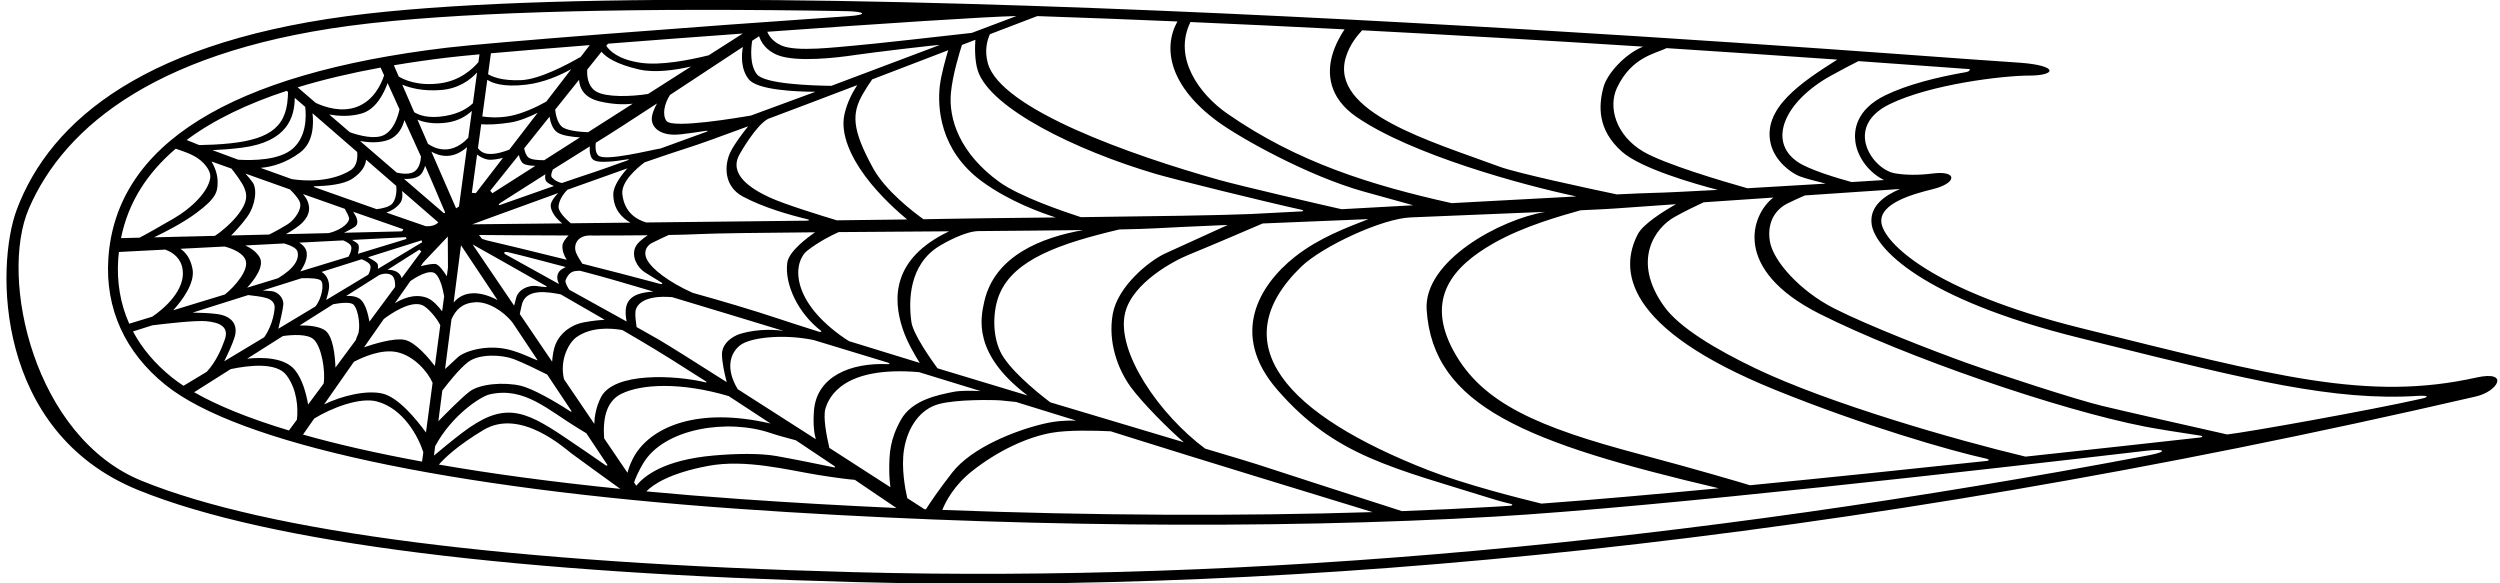 <?xml version="1.0" encoding="UTF-8"?>
<svg xmlns="http://www.w3.org/2000/svg" xmlns:xlink="http://www.w3.org/1999/xlink" width="506pt" height="118pt" viewBox="0 0 506 118" version="1.1">
<g id="surface1">
<path style=" stroke:none;fill-rule:nonzero;fill:rgb(0%,0%,0%);fill-opacity:1;" d="M 501.227 76.414 C 479.25 81.297 460.711 76.207 421.219 66.414 C 390.969 58.914 381.297 49.078 380.797 45.078 C 380.297 41.078 387.504 39.199 391.246 38.273 C 396.113 37.07 396.27 34.473 391.215 35.113 C 388.352 35.477 385.715 35.465 383.484 35.07 C 378.984 34.27 373.051 25.703 382.43 21.102 C 390.656 17.062 405.402 15.297 410.715 15.297 C 416.215 15.297 416.715 13.301 408.965 12.703 C 408.965 12.703 405.117 12.43 398.801 11.996 C 378.645 10.609 157.555 -6.695 74.215 2.781 C 29.695 7.844 10.191 24.27 3.383 42.457 C -0.875 53.824 -1.102 87.375 27.945 99.176 C 54.926 110.145 105.535 116.008 172.785 117.805 C 261.727 120.176 370.59 110.43 501.117 80.25 C 505.668 79.199 507.977 74.914 501.227 76.414 Z M 391.723 13.488 L 398.664 13.992 C 398.664 13.992 398.863 14.441 397.832 14.617 C 392.141 15.594 385.992 17.129 381.551 19.305 C 375.57 22.238 375.215 26.465 375.531 28.723 C 376.023 32.211 378.656 35.164 381.34 36.441 C 379.613 36.551 377.352 36.688 374.762 36.848 C 371.891 36.059 366.168 34.363 363.84 32.77 C 357.625 28.52 361.312 20.492 370.465 15.383 C 372.684 14.145 374.832 13.035 376.152 12.371 C 381.297 12.734 386.48 13.105 391.723 13.488 Z M 371.863 12.066 C 364.656 16.641 356.598 21.91 358.418 29.191 C 359.254 32.523 362.379 34.988 364.344 35.719 C 365.535 36.16 367.688 36.711 369.531 37.164 C 364.551 37.465 358.957 37.797 353.664 38.102 C 348.723 36.703 336.883 33.211 332.578 30.668 C 327.078 27.418 325.395 21.699 327.312 17.699 C 330.27 11.527 335.031 10.867 337.32 9.742 C 348.57 10.469 360.086 11.242 371.863 12.066 Z M 275.703 6.129 C 293.762 7.07 312.738 8.176 332.57 9.438 C 329.09 10.801 325.309 14.773 324.531 17.684 C 323.531 21.434 323.301 26.297 328.301 30.715 C 332.117 34.086 342.824 37.164 347.68 38.434 C 341.719 38.758 336.754 39.004 334.465 39.047 C 333.207 39.074 330.672 39.18 327.242 39.348 C 321.043 38.043 306.992 35.027 303.516 33.738 C 289.715 28.629 269.102 22.742 272.383 11.633 C 273.137 9.082 274.773 7.098 275.703 6.129 Z M 359.34 78.926 C 377.117 86.133 394.895 91.281 402.078 92.844 C 402.625 92.965 402.652 93.23 402.215 93.281 C 386.895 94.918 370.137 96.664 354.188 98.215 C 352.645 97.746 344.137 95.195 331.84 91.922 C 311.422 86.492 299.996 81.68 294.215 71.062 C 288.422 60.422 294.027 53.957 302.25 49.266 C 308.465 45.719 315.969 43.691 319.898 42.562 C 323.363 42.406 325.754 42.285 326.633 42.215 C 328.168 42.094 332.961 41.758 339.219 41.328 C 336.582 42.824 332.559 45.352 331.492 47.406 C 327.812 54.477 328.383 66.383 359.34 78.926 Z M 151.551 16.051 C 153.289 18.211 160.922 18.555 165.047 18.578 C 162.254 19.617 157.445 21.387 151.957 23.398 C 149.691 23.762 136.051 26.133 134.883 24.465 C 134.016 23.227 134.441 21.02 135.605 19.215 C 140.871 15.766 146.379 12.129 150.355 9.5 C 150.078 11.105 149.891 13.988 151.551 16.051 Z M 198.848 36.793 C 204.316 40.77 210.781 43.094 213.676 44.012 C 203.125 44.129 194.105 44.223 191.758 44.289 C 191.121 44.309 189.418 44.34 186.906 44.375 C 184.891 42.93 179.211 38.602 176.715 34.047 C 172.359 26.09 172.383 22.965 174.652 18.996 C 175.348 17.785 176.035 16.766 176.535 16.066 C 181.875 14.023 187.152 12 191.914 10.168 C 191.473 11.641 190.469 15.129 190.211 17.445 C 189.746 21.625 190.117 30.445 198.848 36.793 Z M 197.93 14.359 C 200.441 21.891 217.609 30.391 233.941 35.207 C 237.535 36.27 256.418 40.926 263.43 42.461 C 263.891 42.562 263.852 42.766 263.465 42.785 C 258.77 43.039 255.109 43.23 253.094 43.32 C 247.266 43.582 232.449 43.789 218.77 43.953 C 215.348 42.848 206.371 39.789 202.305 36.855 C 194.246 31.043 191.969 24.082 192.465 18.797 C 192.805 15.195 194.199 10.648 194.699 9.098 C 195.633 8.738 196.539 8.391 197.414 8.055 C 197.328 9.289 197.223 12.234 197.93 14.359 Z M 228.84 78.301 C 231.047 81.344 236.344 86.723 239.605 89.512 C 232.16 87.289 222.613 84.441 212.562 81.426 C 209.445 79.055 204.066 74.551 202.465 71.172 C 200.719 67.484 201.004 62.539 202.336 59.441 C 205.312 52.508 214.465 49.297 226.559 46.441 C 229.809 46.375 232.312 46.301 233.781 46.215 C 236.172 46.07 241.52 45.828 248.508 45.527 C 245.527 46.879 238.383 50.121 235.84 51.297 C 232.59 52.797 226.219 57.938 225.219 63.562 C 224.219 69.188 226.215 74.676 228.84 78.301 Z M 165.117 88.891 C 159.812 85.48 154.289 81.941 149.312 78.766 C 146.777 74.535 147.801 71.461 149.789 69.891 C 151.801 68.305 158.477 67.543 164.645 68.816 C 165.461 69.062 166.223 69.293 166.922 69.504 C 169.668 70.332 174.238 71.723 179.723 73.398 C 180.133 73.527 180.141 73.727 179.719 73.707 C 172.141 73.363 165.254 76.203 164.742 83.176 C 164.535 85.988 164.809 87.797 165.117 88.891 Z M 147.09 77.348 C 140.656 73.254 135.43 69.969 133.301 68.715 C 132.461 68.223 130.891 67.336 128.844 66.195 C 128.691 65.18 128.539 63.887 128.609 63.129 C 128.734 61.754 130.215 59.672 136.031 60.141 C 143.535 62.387 151.871 64.93 158.609 66.984 C 154.215 66.297 150.18 67.34 149.109 67.84 C 147.453 68.613 146.129 69.941 146.129 71.691 C 146.129 73.328 146.645 75.652 147.09 77.348 Z M 54.965 58.922 C 54.512 58.879 53.844 58.832 53.176 58.793 L 61.035 56.312 C 62.605 56.262 64.48 56.312 64.965 56.797 C 65.613 57.445 65.215 60.297 63.852 62.02 L 56.34 66.535 C 56.68 65.133 57.258 62.652 57.34 61.672 C 57.461 60.273 56.215 59.047 54.965 58.922 Z M 43.84 63.547 C 42.297 63.355 40.484 63.289 38.984 63.273 L 50.23 59.723 C 51.449 59.848 52.93 60.039 53.84 60.297 C 54.879 60.598 55.418 61.152 55.574 61.879 C 55.676 62.375 55.34 65.672 53.469 68.262 L 45.379 73.129 C 46.062 71.746 47.012 69.73 47.465 68.297 C 48.215 65.922 47.152 63.961 43.84 63.547 Z M 38.965 54.422 C 38.555 52.277 37.559 51.059 36.527 50.355 L 45.488 49.895 C 47.137 50.359 49.207 51.219 49.715 52.672 C 50.406 54.645 47.609 57.922 45.531 59.598 L 35.059 62.797 C 36.789 60.887 39.52 57.332 38.965 54.422 Z M 42.824 32.691 C 44.066 33.133 45.418 33.617 46.852 34.129 C 47.676 35.176 48.902 36.816 49.383 37.883 C 50.133 39.547 50.047 40.953 48.297 43.285 C 46.898 45.152 44.719 46.953 43.508 47.738 L 31.18 48.035 C 33.457 46.945 37.039 45.105 39.672 43.156 C 43.84 40.074 44.047 38.797 44.047 36.797 C 44.047 35.328 43.508 33.863 42.824 32.691 Z M 63.25 22.918 L 72.289 30.762 C 72.406 31.883 72.277 33.578 71.051 34.395 C 69.141 35.664 65.086 37.129 59.074 36.258 C 56.91 35.48 54.781 34.715 52.738 33.977 C 54.957 33.789 57.793 33.043 60.715 30.883 C 63.477 28.844 63.504 25.07 63.25 22.918 Z M 137.703 27.195 C 139.18 27.035 141.066 26.766 142.852 26.484 C 143.242 26.426 143.352 26.543 143.023 26.66 C 139.836 27.824 136.66 28.977 133.715 30.047 C 131.914 30.312 122.48 32.738 121.109 31.473 C 120.48 30.891 120.48 29.746 120.586 28.891 C 120.68 28.832 120.777 28.77 120.867 28.719 C 123.07 27.379 127.738 24.359 132.977 20.938 C 132.461 21.879 131.875 23.188 131.922 24.184 C 132.008 25.934 133.789 27.609 137.703 27.195 Z M 175.07 35.594 C 178.07 39.668 181.969 43.07 183.602 44.418 C 179.789 44.469 174.898 44.531 169.383 44.594 C 166.379 43.691 158.762 41.355 155.68 39.918 C 152.055 38.227 147.32 35.285 149.73 31.16 C 149.895 30.879 152.965 25.422 155.438 24.066 C 160.934 22.008 167.199 19.629 173.5 17.227 C 172.652 18.523 171.473 20.645 170.922 23.117 C 170.004 27.199 172.375 31.941 175.07 35.594 Z M 166.121 66.922 C 166.387 67.125 166.121 67.258 165.73 67.133 C 162.496 66.113 159.676 65.203 157.422 64.453 C 152.43 62.789 146.441 61.012 140.188 59.266 C 135.258 57.051 131.973 54.449 130.992 52.613 C 129.914 50.594 131.418 49.438 131.871 49.219 C 132.605 48.859 134.273 48.031 135.34 47.559 C 137.754 47.52 139.844 47.461 141.422 47.383 C 144.758 47.219 153.777 47.109 164.98 47.016 C 163.484 48.039 159.645 50.867 159.344 53.18 C 158.773 57.527 161.488 63.32 166.121 66.922 Z M 126.824 65.07 C 123.539 63.246 119.441 60.98 115.215 58.641 C 114.793 57.98 114.336 57.141 114.469 56.742 C 114.699 56.039 115.258 55.207 116.008 54.961 C 116.312 54.859 116.844 54.816 117.363 54.797 C 117.914 54.941 118.453 55.082 118.965 55.215 C 121.855 55.965 126.676 57.355 132.254 59.016 C 127.34 59.297 126.09 61.172 126.824 65.07 Z M 76.34 53.297 C 76.059 52.949 75.195 52.445 74.484 52.066 L 85.328 48.645 L 85.453 49.027 L 76.477 54.426 C 76.539 53.973 76.531 53.535 76.34 53.297 Z M 65.082 55.035 L 73.203 52.473 C 74.02 52.797 74.844 53.254 74.965 53.797 C 75.09 54.355 74.832 55.039 74.539 55.59 L 66.016 60.719 C 66.242 60.004 66.496 59.086 66.59 58.297 C 66.723 57.164 66.258 55.703 65.082 55.035 Z M 61.965 50.672 C 61.715 49.965 61.168 49.469 60.559 49.113 L 69.465 48.656 C 70.234 48.977 70.977 49.41 71.09 49.922 C 71.234 50.57 70.863 51.379 70.523 51.957 L 60.777 54.938 C 61.465 53.945 62.48 52.133 61.965 50.672 Z M 52.535 52.043 C 51.883 50.941 50.734 50.184 49.648 49.68 L 57.504 49.273 C 58.766 49.648 60.035 50.195 60.215 50.922 C 60.59 52.422 59.715 54.234 56.27 56.316 L 50.02 58.227 C 51.32 56.812 53.637 53.895 52.535 52.043 Z M 57.871 47.391 C 59.043 46.734 60.469 45.84 61.297 44.965 C 62.883 43.297 62.715 41.797 62.215 40.633 C 62.039 40.219 61.707 39.738 61.348 39.281 C 64.219 40.301 67.082 41.312 69.789 42.266 C 70.117 42.852 70.496 43.57 70.633 44.047 C 70.871 44.883 69.41 46.441 66.57 47.184 Z M 72.047 43.797 C 71.953 43.609 71.73 43.246 71.488 42.863 C 75.348 44.219 78.809 45.43 81.426 46.328 C 81.91 46.492 81.293 46.828 81.293 46.828 L 69.629 47.109 C 70.527 46.66 71.633 46.082 71.965 45.797 C 72.547 45.297 72.297 44.297 72.047 43.797 Z M 81.379 38.648 L 88.719 45.016 C 88.316 45.43 87.547 45.875 86.156 45.777 C 84.543 45.23 81.711 44.25 78.199 43.023 C 79.215 42.695 80.227 42.078 80.965 41.133 C 81.5 40.449 81.508 39.469 81.379 38.648 Z M 110.465 36.547 C 110.684 36.984 111.441 37.371 112.117 37.645 C 108.359 38.957 104.273 40.398 101.27 41.465 C 100.777 41.637 100.84 41.344 101.379 41.004 C 103.855 39.422 107.129 37.336 110.391 35.27 C 110.312 35.715 110.289 36.195 110.465 36.547 Z M 119.465 31.215 C 119.801 32.465 120.215 32.883 123.301 32.715 C 124.242 32.664 125.594 32.48 127.02 32.25 C 127.375 32.195 127.355 32.34 126.996 32.465 C 123.84 33.598 121.383 34.465 120.133 34.883 C 118.668 35.371 116.109 36.215 113.715 37.047 C 112.891 36.879 112.133 36.402 111.715 35.926 C 111.43 35.602 111.625 34.922 111.898 34.316 C 114.656 32.574 117.309 30.91 119.375 29.633 C 119.332 30.16 119.34 30.738 119.465 31.215 Z M 127.605 45.062 C 123.332 45.109 119.254 45.152 115.52 45.191 C 114.516 44.336 112.992 42.863 113.051 41.797 C 113.105 40.688 113.906 39.301 114.867 38.395 C 118.914 36.938 123.121 35.434 126.988 34.074 C 125.746 35.465 124.133 37.602 124.133 39.297 C 124.133 42.367 125.879 44.098 127.605 45.062 Z M 114.707 52.578 C 107.574 50.797 101.656 49.387 98.484 48.637 C 98.062 48.539 97.539 48.32 97.539 48.32 L 96.949 47.559 C 99.352 47.582 106.781 47.645 115.078 47.664 C 114.449 48.309 113.895 49.047 113.84 49.672 C 113.75 50.75 114.238 51.879 114.707 52.578 Z M 113.129 57.484 C 109.406 55.43 105.68 53.363 102.398 51.535 C 101.793 51.199 101.992 50.844 102.84 51.047 C 105.961 51.789 110.418 52.969 114.508 54.047 C 114 54.289 113.469 54.598 113.215 54.922 C 112.551 55.781 112.785 56.699 113.129 57.484 Z M 110.523 58.109 C 109.891 58.055 109.277 57.992 108.84 57.922 C 106.656 57.582 104.84 58.84 104.496 60.215 C 104.359 60.766 104.199 61.344 104.055 61.859 L 95.652 49.473 C 98.113 50.848 103.715 53.996 110.535 57.891 C 110.688 57.977 110.676 58.121 110.523 58.109 Z M 112.973 39.074 C 112.277 39.785 111.359 40.906 111.465 41.797 C 111.609 43.031 112.699 44.383 113.801 45.211 C 103.047 45.324 95.594 45.402 95.594 45.402 C 95.594 45.402 103.605 42.457 112.973 39.074 Z M 100.703 60.734 C 97.121 58.84 93.84 58.797 91.812 61.238 L 93.305 49.641 Z M 87.312 30.695 C 90.371 32.418 92.863 31.262 94.52 29.785 L 92.898 41.797 C 92.711 41.914 92.512 42.035 92.312 42.164 C 91.27 39.777 89.355 35.387 87.312 30.695 Z M 90.633 30.215 C 88.926 30.41 87.512 29.723 86.625 29.117 C 85.91 27.473 85.188 25.816 84.492 24.215 C 85.645 24.691 87.68 25.223 90.547 24.797 C 92.898 24.453 94.52 23.363 95.508 22.449 L 94.773 27.887 C 93.969 28.754 92.512 30 90.633 30.215 Z M 86.047 33.551 C 86.047 33.551 89.133 40.652 90.043 42.879 C 90.211 43.289 89.766 43.086 89.766 43.086 L 81.773 36.207 C 82.738 36.258 83.918 36.172 84.781 35.633 C 85.422 35.234 85.812 34.359 86.047 33.551 Z M 72.465 49.422 C 72.27 49.18 71.789 48.859 71.273 48.562 L 82.137 48 L 82.293 48.359 L 72.43 51.375 C 72.602 50.734 72.777 49.812 72.465 49.422 Z M 84.875 50.531 L 85.273 50.906 L 81.289 56.289 C 80.941 55.016 79.711 54.602 78.438 54.609 Z M 85.734 53.055 L 90.633 47.883 L 90.668 54.176 L 90.438 55.918 C 89.793 54.879 88.805 53.488 88.09 53.422 C 87.398 53.359 86.086 53.645 85.152 53.883 Z M 91.379 64.613 C 92.277 62.672 93.523 61.363 96.148 61.176 C 98.656 61 101.828 62.855 103.754 65.316 L 108.844 72.949 C 107.785 72.641 106.535 71.836 103.781 70.98 C 98.918 69.469 94.055 71.043 92.68 72.293 C 91.832 73.062 90.773 74.047 90.082 74.695 Z M 105.203 63.555 C 105.328 63.047 105.461 62.469 105.559 61.926 C 106.238 58.191 110.965 59.109 113.48 59.574 C 116.34 61.215 119.352 62.949 122.391 64.715 C 121.492 64.77 120.035 64.898 118.293 65.219 C 115.398 65.746 113.387 67.52 112.512 69.52 C 112.008 70.664 111.82 72.148 111.754 73.207 Z M 117.852 53.367 C 117.352 52.602 116.801 51.691 116.574 51.074 C 116.027 49.582 116.801 47.449 119.934 47.668 C 123.77 47.668 127.625 47.656 131.105 47.617 C 130.09 48.285 128.961 49.18 128.578 50.07 C 127.828 51.82 128.816 54.078 130.684 55.223 C 132.652 56.426 132.922 56.598 133.844 57.168 C 134.199 57.387 134.055 57.586 133.645 57.473 C 128.234 56.02 122.824 54.621 117.852 53.367 Z M 147.867 30.727 C 146.617 33.227 146.355 37.664 150.383 39.797 C 154.578 42.023 159.934 43.539 163.504 44.391 C 163.898 44.484 163.77 44.66 163.34 44.664 C 153.121 44.781 141.5 44.91 130.801 45.027 C 128.879 44.469 126.371 43.035 125.965 39.297 C 125.691 36.777 128.867 34.059 130.48 32.852 C 133.969 31.641 136.988 30.621 139.066 29.969 C 141.289 29.273 145.762 27.664 151.434 25.559 C 150.465 26.754 148.738 28.984 147.867 30.727 Z M 119.02 26.766 C 117.258 26.688 114.629 26.438 113.715 25.633 C 112.805 24.828 112.48 23.23 112.363 22.191 L 117.203 16.145 C 117.289 17.738 118.102 19.781 121.465 20.547 C 124.215 21.176 126.453 21.172 128.062 20.996 Z M 112.801 26.797 C 113.754 27.453 115.855 27.711 117.379 27.812 L 110.156 32.422 C 109.098 32.43 107.547 32.355 106.965 31.883 C 106.465 31.473 106.219 30.672 106.094 30.027 L 111.227 23.613 C 111.379 24.586 111.77 26.094 112.801 26.797 Z M 108.355 33.566 L 99.668 39.109 L 99.215 38.613 L 105.016 31.367 C 105.184 32.078 105.473 32.844 105.965 33.133 C 106.527 33.461 107.559 33.551 108.355 33.566 Z M 96.305 39.09 L 95.5 39.031 L 96.559 31.281 C 97.09 31.68 97.871 32.156 98.715 32.297 C 99.539 32.438 100.816 32.195 101.801 31.953 Z M 95.719 20.887 C 94.789 21.809 93.09 22.957 90.133 23.465 C 86.738 24.047 84.801 23.316 83.836 22.707 C 82.945 20.66 82.117 18.75 81.414 17.137 C 82.922 17.766 85.578 18.523 89.297 18.215 C 92.902 17.922 95.238 16.105 96.555 14.676 Z M 81.852 24.305 L 85.211 31.703 C 85.145 32.652 84.867 34.039 83.883 34.715 C 82.965 35.344 81.438 35.188 80.309 34.945 L 72.879 28.547 C 74.578 28.848 76.797 28.996 78.633 28.297 C 80.629 27.539 81.484 25.727 81.852 24.305 Z M 74.086 32.32 L 80.207 37.629 C 80.309 38.594 80.211 40.141 79.465 41.133 C 78.922 41.859 77.461 42.188 76.246 42.34 C 72.473 41.016 68.102 39.473 63.664 37.895 C 63.473 37.828 63.5 37.691 63.715 37.688 C 66.148 37.645 69.531 37.359 71.305 36.18 C 73.418 34.773 74.008 33.359 74.086 32.32 Z M 58.684 38.34 C 59.48 39.121 60.422 40.16 60.695 40.934 C 61.195 42.352 59.566 44.555 58.23 45.387 C 57.312 45.961 55.766 46.84 54.477 47.473 L 46.785 47.66 C 47.574 46.863 48.934 45.426 50.051 43.867 C 51.715 41.535 52.105 38.258 51.125 36.898 C 50.746 36.371 50.203 35.727 49.676 35.133 C 52.52 36.148 55.578 37.234 58.684 38.34 Z M 67.441 61.57 C 69.098 61.27 71.016 61.082 71.582 61.691 C 72.637 62.82 73.023 66.605 72.402 67.809 C 72.219 68.16 72.105 68.496 72.035 68.801 L 67.898 74.395 C 67.82 72.043 67.426 67.805 65.629 66.754 C 64.309 65.984 62.281 65.84 60.637 65.875 Z M 70.07 59.902 L 76.762 55.668 C 77.965 55.172 79.031 55.391 79.477 55.895 C 79.945 56.422 79.996 57.398 79.965 58.082 L 74.777 65.094 C 74.496 63.516 73.961 61.48 72.992 60.625 C 72.281 59.992 71.148 59.855 70.07 59.902 Z M 83.055 56.887 C 83.934 56.273 86.906 54.352 88.125 55.387 C 89.117 56.227 89.656 58.598 89.895 59.98 L 89.488 63.008 C 88.68 61.945 87.566 60.73 86.465 60.297 C 83.805 59.254 81.074 60.645 79.914 61.375 Z M 89.523 79.055 C 90.594 77.645 92.988 74.605 94.738 73.281 C 97.055 71.523 101.59 71.797 103.965 72.672 C 105.801 73.352 109.266 75.066 110.754 75.812 L 115.629 83.129 C 115.629 83.129 115.684 83.434 115.543 83.34 C 112.238 81.148 107.672 78.609 105.41 78.078 C 102.105 77.301 97.152 77.637 95.027 79.262 C 93.453 80.465 90.27 83.676 88.723 85.262 Z M 114.16 76.762 C 113.215 72.859 115.109 69.328 116.734 68.203 C 119.621 66.203 123.387 66.359 125.969 66.801 C 127.254 67.551 128.531 68.301 129.801 69.047 C 133.402 71.176 137.961 74.027 142.891 77.195 C 143.078 77.316 143.012 77.441 142.773 77.383 C 136.715 75.922 124.219 75.234 121.613 80.441 C 120.566 82.531 120.32 84.523 120.285 85.789 Z M 171.844 69.051 C 171.328 68.727 170.746 68.348 170.121 67.895 C 159.754 60.352 160.594 52.902 163.434 50.699 C 165.703 48.945 168.113 47.707 169.746 46.977 C 176.836 46.922 184.547 46.871 192.105 46.816 C 180.453 52.344 180.734 60.555 182.672 66.465 C 183.57 69.219 185.277 72.074 186.156 73.453 C 181.062 71.898 176.215 70.41 171.844 69.051 Z M 184.469 65.172 C 183.867 60.949 183.945 53.594 190.098 49.809 C 191.188 49.141 195.34 46.797 198.051 46.773 C 205.793 46.711 213.152 46.645 219.25 46.562 C 210.84 48.047 201.309 51.75 199.215 61.047 C 198.453 64.445 196.855 71.648 207.992 80.055 C 201.891 78.219 195.695 76.352 189.746 74.543 C 188.441 72.762 184.816 67.633 184.469 65.172 Z M 190.148 9.125 C 190.082 9.152 190.016 9.176 189.945 9.203 C 181.629 12.34 172.711 15.703 168.258 17.375 C 164.129 17.32 154.766 16.988 153.215 15.051 C 151.699 13.152 152.004 9.777 152.238 8.254 C 152.754 7.914 153.219 7.605 153.645 7.324 C 153.98 8.367 154.922 10.219 157.516 11.199 C 161.266 12.613 169.215 11.715 173.051 11.133 C 175.953 10.691 190.711 8.914 190.148 9.125 Z M 143.445 11.188 C 139.715 12.117 133.816 13.301 129.715 12.715 C 125.109 12.059 123.344 10.242 122.711 9.27 L 123.055 8.84 C 131.609 8.172 141.016 7.465 150.344 6.785 Z M 129.301 14.051 C 132.508 14.797 136.656 14.195 139.871 13.465 L 131.164 19.02 C 127.676 19.57 122.719 19.715 120.715 18.547 C 118.941 17.52 118.777 15.348 118.852 14.09 L 121.738 10.48 C 122.723 11.641 124.762 12.992 129.301 14.051 Z M 117.539 11.504 C 114.629 13.184 109.176 16.043 105.535 16.219 C 101.547 16.41 99.512 15.465 98.785 15.02 L 99.363 10.785 C 104.645 10.316 111.57 9.742 119.371 9.129 Z M 106.551 17.133 C 110.043 16.711 113.277 15.289 115.629 13.988 L 110.566 20.566 C 108.656 21.641 105.801 22.977 103.301 23.465 C 100.793 23.953 98.605 23.727 97.613 23.57 L 98.629 16.148 C 99.566 16.785 101.801 17.703 106.551 17.133 Z M 103.301 24.797 C 105.047 24.52 107.09 23.695 108.824 22.824 L 103.09 30.281 C 102.164 30.652 100.242 31.316 98.715 31.133 C 97.684 31.008 97.086 30.477 96.738 29.973 L 97.398 25.148 C 98.543 25.246 100.711 25.211 103.301 24.797 Z M 96.836 12.57 C 95.684 13.93 93.117 16.34 89.035 16.871 C 84.496 17.465 81.688 16.094 80.703 15.488 C 80.293 14.547 79.961 13.77 79.719 13.211 C 83.305 12.605 86.969 12.082 90.695 11.637 C 92.113 11.469 94.285 11.25 97.051 10.996 Z M 80.863 22.125 C 80.535 23.641 79.688 26.344 77.695 27.34 C 75.871 28.254 72.789 27.457 70.816 26.773 L 66.641 23.18 C 68.395 23.488 70.832 23.664 73.215 22.965 C 76.09 22.125 77.684 18.949 78.453 16.812 Z M 72.215 21.633 C 69.168 22.77 65.934 21.762 63.91 20.832 L 60.246 17.676 C 65.504 16.07 71.141 14.758 77.031 13.68 L 77.746 15.258 C 77.117 17.156 75.59 20.375 72.215 21.633 Z M 61.781 21.641 C 62.012 23.727 62.008 27.633 59.297 30.047 C 56.598 32.457 51.184 32.504 48.211 32.324 C 46.301 31.625 44.539 30.969 43 30.387 C 44.684 30.312 46.887 30.168 49.047 29.883 C 58.152 28.68 59.625 23.758 59.656 19.801 Z M 58.133 20.91 C 57.344 26.809 52.832 28.781 43.277 29.266 C 42.172 29.32 41.148 29.352 40.328 29.367 C 39.277 28.957 38.41 28.605 37.777 28.336 C 43.293 24.219 50.191 20.957 58.027 18.383 L 58.297 18.621 C 58.289 19.16 58.254 20.023 58.133 20.91 Z M 41.188 33.016 C 42.094 33.973 42.703 35.023 42.547 36.047 C 42.133 38.797 38.785 42.133 35.195 44.195 C 32.484 45.758 29.742 47.348 28.242 48.105 L 24.496 48.195 C 25.949 40.91 29.855 34.957 35.566 30.098 C 37.484 30.785 39.625 31.363 41.188 33.016 Z M 33.43 50.516 C 35.07 51.109 36.633 52.273 36.965 54.547 C 37.574 58.703 33.172 62.527 30.82 64.094 L 26.156 65.52 C 24.344 61.473 23.621 57.082 23.926 52.461 C 23.957 51.965 24.02 51.484 24.07 51 Z M 30.852 65.84 C 33.723 65.484 39.582 64.82 41.719 65.008 C 44.59 65.266 46.398 66.211 45.488 68.762 C 44.859 70.527 43.777 73.172 41.84 75.258 L 37.145 78.082 C 36.262 77.504 35.465 76.926 34.754 76.355 C 31.305 73.574 28.711 70.457 26.922 67.082 Z M 46.684 74.711 C 50.441 73.914 55.969 73.301 57.965 75.922 C 60.09 78.715 60.387 82.477 60.094 84.945 L 58.48 87.129 C 50.133 84.613 43.824 81.988 39.293 79.387 Z M 59.656 74.848 C 57.586 72.359 53.184 72.273 50.031 72.59 L 57.262 68.012 C 59.312 67.734 62.242 67.578 63.469 68.672 C 65.094 70.125 65.91 75.082 65.504 77.637 L 62.363 81.879 C 61.98 79.668 61.207 76.715 59.656 74.848 Z M 63.594 84.715 C 67.215 82.484 72.855 80.387 76.211 81.238 C 81.609 82.609 84.664 88.363 85.68 91.527 L 85.426 93.43 C 76.098 91.723 68.102 89.879 61.328 87.961 Z M 77.465 79.672 C 74.199 78.879 69.156 80.121 65.602 81.848 L 71.621 73.234 C 73.383 72.305 77.281 70.551 80.465 71.297 C 83.828 72.09 86.551 75.199 87.555 77.48 L 86.215 87.539 C 84.262 84.859 80.645 80.449 77.465 79.672 Z M 81.895 68.785 C 79.734 68.344 75.594 69.633 73.68 70.293 L 77.684 64.566 C 78.848 63.68 83.012 60.727 85.473 61.762 C 86.535 62.211 88.348 64.258 89.113 65.824 L 88.012 74.078 C 86.895 72.605 84.125 69.242 81.895 68.785 Z M 88.074 90.316 C 91.465 83.984 97.34 80.23 99.078 79.828 C 106.129 78.203 110.84 82.941 117.121 86.75 C 117.68 87.09 118.203 87.406 118.672 87.688 L 122.945 94.102 C 122.945 94.102 122.871 94.371 122.621 94.195 C 120.379 92.641 117.16 90.422 114.266 88.477 C 105.848 82.824 101.82 81.297 93.488 87.641 C 91.496 89.16 89.133 91.117 87.832 92.211 Z M 97.855 87.027 C 105.355 82.527 114.34 90.801 115.762 91.844 C 118.895 94.152 123.582 97.531 125.547 98.945 C 111.586 97.531 99.406 95.867 88.828 94.031 C 89.895 92.809 92.508 90.234 97.855 87.027 Z M 122.285 88.734 C 121.902 83.797 123.223 80.977 125.738 79.723 C 129.805 77.695 137.859 77.309 147.504 80.176 C 150.293 81.988 153.141 83.859 155.957 85.719 C 141.137 82.297 132.16 86.441 128.688 91.805 C 127.758 93.246 127.262 94.668 127 95.684 Z M 130.145 93.84 C 134.367 86.641 147.355 84.66 156.086 87.688 C 157.109 88.043 159.477 88.691 161.086 89.117 C 163.816 90.938 166.449 92.699 168.895 94.344 C 169.09 94.473 169.055 94.645 168.828 94.598 C 165.707 93.953 160.598 92.914 157.086 92.293 C 153.797 91.715 148.879 91.797 144.355 92.203 C 134.324 93.105 130.316 96.371 128.789 98.324 L 128.336 97.652 C 128.629 96.773 129.16 95.523 130.145 93.84 Z M 143.34 94.297 C 150.969 92.867 159.473 95.152 165.723 96.152 C 169.766 96.801 171.969 97.035 173.023 97.121 C 176.637 99.559 179.586 101.562 181.434 102.82 C 170.871 102.344 160.285 101.742 149.777 101.004 C 143.129 100.539 136.836 100.02 130.824 99.457 C 132.098 98.145 135.383 95.789 143.34 94.297 Z M 180.215 98.613 C 176.73 96.363 172.441 93.602 167.863 90.656 C 167.316 88.32 166.559 84.453 167.059 82.738 C 167.797 80.207 170.84 74.047 185.992 75.32 C 189.98 76.543 194.223 77.844 198.477 79.156 C 196.5 79.055 194.344 79.043 192.969 79.316 C 189.844 79.941 184.613 80.938 182.363 84.938 C 180.113 88.938 179.984 91.797 179.984 95.047 C 179.984 96.414 180.09 97.641 180.215 98.613 Z M 182.965 91.047 C 183.715 86.297 186.34 82.797 189.965 81.797 C 193.59 80.797 201.09 80.922 202.59 81.047 C 203.18 81.098 204.391 81.223 205.641 81.359 C 209.953 82.691 214.121 83.977 217.844 85.133 C 215.996 85.07 213.734 85.184 211.344 85.746 C 205.469 87.121 196.676 90.59 192.738 95.633 C 189.906 99.258 188.168 101.883 187.41 103.078 C 187.312 103.074 187.211 103.07 187.109 103.066 C 186.262 102.516 185.066 101.746 183.629 100.816 C 183.219 99.023 182.387 94.707 182.965 91.047 Z M 196.828 95.285 C 202.078 91.16 207.926 88.48 212.801 87.605 C 216.168 87 221.695 87.145 224.797 87.293 C 227.262 88.059 229.309 88.703 230.746 89.16 C 239.527 91.945 268.531 100.82 277.801 103.652 C 251.031 104.488 221.133 104.367 190.723 103.207 C 191.395 101.531 193.094 98.219 196.828 95.285 Z M 254.414 93.969 C 253.711 93.73 249.809 92.559 243.914 90.797 C 234.719 83.961 225.801 71.168 227.727 63.316 C 229.227 57.191 237.652 52.734 240.727 51.508 C 243.797 50.277 254.973 45.504 255.566 45.23 C 262.105 44.957 269.484 44.656 276.957 44.352 C 272.715 46.016 267.004 48.102 262.117 51.957 C 254.82 57.719 248.812 67.699 258.527 78.887 C 270.223 92.352 281.641 94.586 302.715 101.172 C 303.438 101.398 304.625 101.703 305.852 102.004 C 306.234 102.098 306.129 102.336 305.703 102.363 C 304.582 102.438 303.492 102.504 302.445 102.566 C 296.438 102.918 290.184 103.211 283.734 103.449 C 276.328 101.066 257.051 94.859 254.414 93.969 Z M 289.195 95.207 C 260.371 83.977 247.25 69.629 263.352 54 C 267.602 49.875 279.84 44.172 285.598 44 C 295.629 43.594 305.301 43.195 312.773 42.879 C 303.59 44.422 288.113 52.824 288.754 62.688 C 290.023 82.246 308.965 89.672 347.879 98.824 C 334.68 100.082 322.27 101.172 311.977 101.93 C 307.09 100.742 296.414 98.02 289.195 95.207 Z M 240.945 4.461 C 251.008 4.895 261.406 5.391 272.137 5.941 C 271.367 7.094 270.246 9.012 269.633 11.215 C 268.633 14.801 268.855 19.727 274.52 23.641 C 285.59 31.293 308.309 37.508 319.07 39.758 C 311.777 40.137 302.809 40.625 293.809 41.117 C 277.602 37.504 262.578 32.875 248.359 22.965 C 242.859 19.133 237.34 11.801 240.945 4.461 Z M 238.309 4.344 C 235.238 9.883 236.852 17.527 246.383 24.547 C 251.133 28.047 264.938 35.691 276.023 38.773 C 280.758 40.094 283.938 40.969 286.035 41.547 C 280.949 41.828 276.016 42.098 271.535 42.344 C 267.48 41.434 251.344 37.707 246.633 36.383 C 229.133 31.461 202.516 22.125 199.934 12.785 C 199.195 10.117 199.863 8.004 200.363 6.922 C 204.824 5.207 208.242 3.895 209.941 3.258 C 219.062 3.566 228.527 3.93 238.309 4.344 Z M 196.691 6.656 C 191.574 7.238 176.328 8.953 173.203 9.203 C 169.434 9.5 161.188 10.598 158.105 9.184 C 156.379 8.387 155.625 7.262 155.301 6.43 C 178.34 4.773 199.883 3.363 205.73 3.246 C 203.605 4.051 200.395 5.262 196.691 6.656 Z M 434.98 92.133 C 340.914 109.984 252.98 117.945 172.84 115.805 C 102.766 113.934 54.27 107.719 28.695 97.324 C 6.891 88.465 -0.254 56.348 5.84 42.219 C 13.078 25.438 32.301 9.562 74.441 4.77 C 74.785 4.73 75.133 4.691 75.48 4.652 C 96.832 2.316 129.262 1.531 171.215 2.254 C 175.168 2.324 175.785 2.996 171.699 3.277 C 140.797 5.395 99.672 8.551 90.457 9.652 C 46.488 14.906 23.434 29.266 21.93 52.332 C 21.27 62.434 25.27 71.281 33.5 77.91 C 48.152 89.715 90.48 98.859 149.637 103 C 201.598 106.637 257.34 107.207 302.562 104.562 C 335.562 102.633 402.156 95.004 434.457 91.227 C 438.297 90.777 438.793 91.41 434.98 92.133 Z M 445.328 88.547 C 436.332 89.551 424.766 90.828 409.965 92.422 C 396.055 89.109 370.141 81.672 355.277 74.547 C 347.168 70.66 339.887 66.281 336.84 62.047 C 330.09 52.672 335.109 46.066 338.863 43.953 C 340.984 42.758 343.254 41.668 344.828 40.945 C 349.285 40.641 354.137 40.309 358.93 39.984 C 354.434 43.418 350.465 54.547 368.312 63.531 C 385.715 72.285 416.789 82.969 434.203 86.355 C 436.629 86.828 441.48 87.586 445.445 88.184 C 445.898 88.254 445.816 88.488 445.328 88.547 Z M 490.121 80.695 C 479.555 83.07 454.977 87.461 450.781 87.934 C 444.07 86.422 429.344 83.098 425.324 82.113 C 420.066 80.832 404.59 75.793 398.078 73.461 C 391.562 71.129 378.066 65.902 371.191 62.402 C 364.316 58.902 358.84 52.797 358.215 48.797 C 357.59 44.797 359.512 42.316 361.762 41.191 C 362.902 40.621 364.258 40.012 365.316 39.555 C 373.406 39.008 380.652 38.52 384.566 38.254 C 381.281 39.648 378.371 41.812 378.812 45.328 C 379.414 50.172 388.93 60.469 420.738 68.355 L 425.906 69.641 C 455.02 76.875 472.457 81.207 489.344 80.129 C 491.344 80 491.859 80.305 490.121 80.695 "/>
</g>
</svg>
